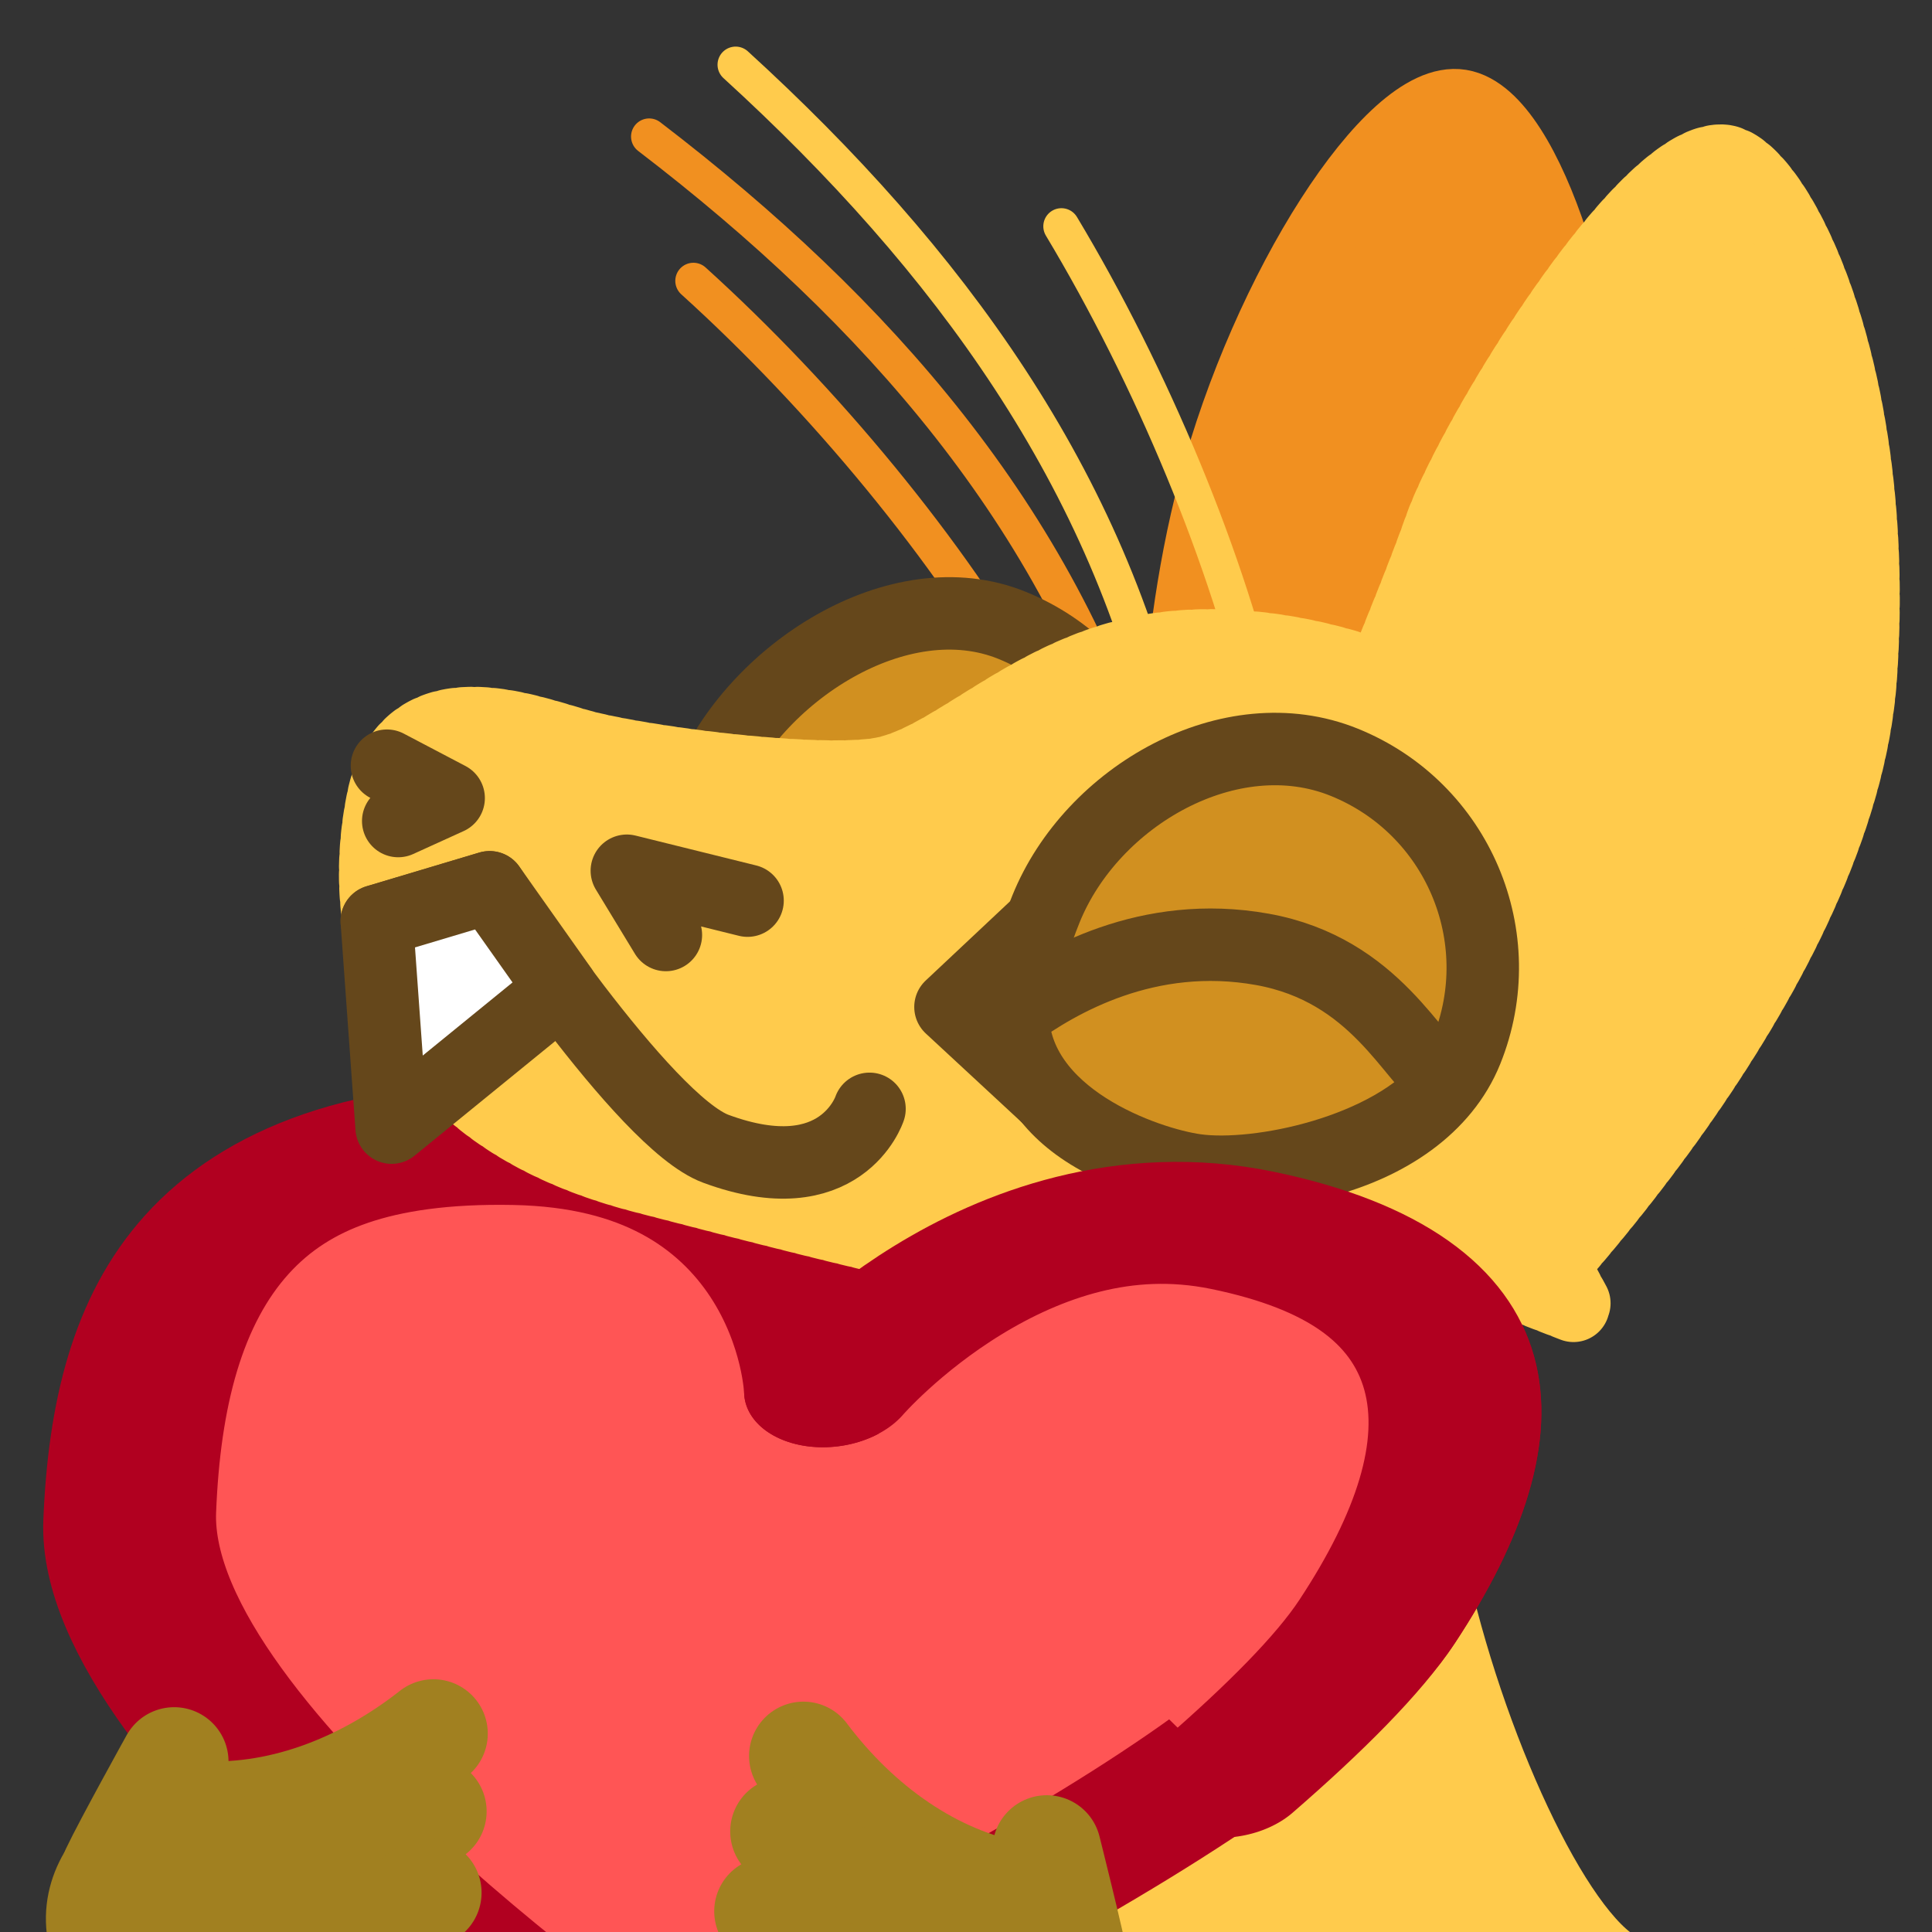 <?xml version="1.0" encoding="UTF-8" standalone="no"?>
<!-- Created with Inkscape (http://www.inkscape.org/) -->

<svg
   version="1.1"
   id="svg824"
   width="1706.667"
   height="1706.667"
   viewBox="0 0 1706.667 1706.667"
   sodipodi:docname="ying_hug_heart.svg"
   inkscape:version="1.1 (c68e22c387, 2021-05-23)"
   inkscape:export-filename="D:\Pictures\yingmotes\ying_smol.png"
   inkscape:export-xdpi="72"
   inkscape:export-ydpi="72"
   xmlns:inkscape="http://www.inkscape.org/namespaces/inkscape"
   xmlns:sodipodi="http://sodipodi.sourceforge.net/DTD/sodipodi-0.dtd"
   xmlns="http://www.w3.org/2000/svg"
   xmlns:svg="http://www.w3.org/2000/svg">
  <rect x="0" y="0" width="1706.667" height="1706.667" fill="#333333" stroke="none"/>
  <defs
     id="defs828" />
  <sodipodi:namedview
     id="namedview826"
     pagecolor="#ffffff"
     bordercolor="#666666"
     borderopacity="1.0"
     inkscape:pageshadow="2"
     inkscape:pageopacity="0.0"
     inkscape:pagecheckerboard="0"
     showgrid="false"
     inkscape:zoom="0.24892936"
     inkscape:cx="1012.3354"
     inkscape:cy="1098.7053"
     inkscape:window-width="1920"
     inkscape:window-height="1001"
     inkscape:window-x="-9"
     inkscape:window-y="-9"
     inkscape:window-maximized="1"
     inkscape:current-layer="layer1"
     showguides="false" />
  <g
     id="layer1"
     inkscape:label="Ying"
     style="display:inline"
     inkscape:groupmode="layer">
    <g
       id="g11558"
       inkscape:label="ying_main"
       transform="matrix(0.895,0,0,0.895,242.376,-159.343)"
       style="display:inline;stroke-width:1.117">
      <path
         style="display:none;fill:#123456;stroke:#123456;stroke-width:71.495;stroke-linecap:round;stroke-linejoin:round;-inkscape-stroke:none;paint-order:fill markers stroke;stop-color:#000000"
         d="m 1298.031,865.098 c 70.798,131.454 185.382,239.025 198.706,401.828 -29.438,-19.135 -55.932,-14.719 -79.483,13.247 91.022,54.7 58.514,175.917 81.69,267.15 l -99.353,6.624 c 66.759,58.919 81.773,128.186 90.522,198.706 l -122.741,-10.808 c 22.609,48.298 32.228,107.106 11.784,124.154 -11.066,9.227 -98.818,-27.585 -118.045,-30.859 -139.379,-23.735 -182.053,-27.429 -265.505,-80.279 -24.38,-41.481 23.115,-208.563 66.236,-227.044 0,0 3.379,-20.015 -75.353,-9.455 C 1015.23,1271.09 1172.184,1096.186 1298.031,865.098 Z"
         id="path3091"
         sodipodi:nodetypes="cccccccsscccc"
         inkscape:label="mane" />
      <path
         style="display:inline;fill:#ffcb4c;fill-opacity:1;stroke:#ffcb4c;stroke-width:71.495;stroke-linecap:round;stroke-linejoin:round;stroke-miterlimit:4;stroke-dasharray:none;stroke-dashoffset:0;stroke-opacity:1;paint-order:fill markers stroke;stop-color:#000000"
         d="m 885.046,1465.07 -64.785,239.508 62.822,-25.521 -92.42,443.168 566.331,2.897 c -111.96,38.527 -354.967,-650.063 -163.728,-699.314 z"
         id="path3340"
         inkscape:label="neck"
         sodipodi:nodetypes="ccccccc" />
    </g>
    <g
       id="g26585-3"
       style="display:inline;fill:#2ca089;fill-opacity:1;stroke:#2ca089;stroke-width:33.374;stroke-miterlimit:4;stroke-dasharray:none;stroke-opacity:1"
       transform="matrix(-3.518,-1.834,-2.924,2.657,6432.333,2997.517)">
      <path
         style="fill:#ff5555;stroke:#b10020;stroke-width:33.374;stroke-linecap:round;stroke-linejoin:round;stroke-miterlimit:4;stroke-dasharray:none;stroke-opacity:1;paint-order:fill markers stroke;stop-color:#000000"
         d="m 1291.245,456.877 c 0,0 141.75,-17.665 179.485,-65.731 37.735,-48.066 51.566,-90.118 2.635,-121.968 -48.932,-31.851 -91.615,17.307 -91.615,17.307 0,0 7.8,-62.566 -38.27,-78.273 -48.038,-16.377 -76.759,13.279 -90.266,67.823 -13.508,54.544 38.031,180.843 38.031,180.843 z"
         id="path1288"
         sodipodi:nodetypes="czscszc" />
    </g>
    <g
       id="g26585"
       style="display:inline"
       inkscape:label="g26585">
      <g
         id="layer2"
         inkscape:label="hand"
         transform="matrix(1.159,-0.226,0.226,1.159,-271.531,-111.749)"
         style="display:inline;fill:none;fill-opacity:1;stroke:#888800;stroke-width:0.847;stroke-opacity:1">
        <path
           style="fill:none;fill-opacity:1;stroke:#a18020;stroke-width:81.306;stroke-linecap:round;stroke-linejoin:round;stroke-miterlimit:4;stroke-dasharray:none;stroke-opacity:1;paint-order:fill markers stroke;stop-color:#000000"
           d="m 83.265,1455.261 c 0,0 -46.374,55.19 -58.97,72.288"
           id="path15392"
           sodipodi:nodetypes="cc" />
        <path
           style="fill:none;fill-opacity:1;stroke:#a18020;stroke-width:81.306;stroke-linecap:round;stroke-linejoin:round;stroke-miterlimit:4;stroke-dasharray:none;stroke-opacity:1;paint-order:fill markers stroke;stop-color:#000000"
           d="m 277.634,1471.865 c -59.859,30.709 -127.248,42.202 -188.139,25.288"
           id="path20257"
           sodipodi:nodetypes="cc" />
        <path
           style="fill:none;fill-opacity:1;stroke:#a18020;stroke-width:81.306;stroke-linecap:round;stroke-linejoin:round;stroke-miterlimit:4;stroke-dasharray:none;stroke-opacity:1;paint-order:fill markers stroke;stop-color:#000000"
           d="m 83.585,1562.01 c 61.354,-0.072 121.637,-17.855 182.068,-33.207"
           id="path20259"
           sodipodi:nodetypes="cc" />
        <path
           style="fill:none;fill-opacity:1;stroke:#a18020;stroke-width:81.306;stroke-linecap:round;stroke-linejoin:round;stroke-miterlimit:4;stroke-dasharray:none;stroke-opacity:1;paint-order:fill markers stroke;stop-color:#000000"
           d="m 71.289,1621.58 c 57.429,0.91 115.24,-0.255 179.011,-33.803"
           id="path20261"
           sodipodi:nodetypes="cc" />
        <path
           style="fill:none;fill-opacity:1;stroke:#a18020;stroke-width:81.306;stroke-linecap:round;stroke-linejoin:round;stroke-miterlimit:4;stroke-dasharray:none;stroke-opacity:1;paint-order:fill markers stroke;stop-color:#000000"
           d="m 89.494,1497.152 c 0,0 -88.087,16.505 -83.899,77.942 4.188,61.437 65.694,46.486 65.694,46.486 l 18.206,-124.427"
           id="path20376"
           sodipodi:nodetypes="cscc" />
      </g>
      <g
         id="layer2-2"
         inkscape:label="hand"
         transform="matrix(-1.062,-0.516,-0.516,1.062,1764.028,131.309)"
         style="display:inline;fill:none;fill-opacity:1;stroke:#888800;stroke-width:0.847;stroke-opacity:1">
        <path
           style="fill:none;fill-opacity:1;stroke:#a18020;stroke-width:81.306;stroke-linecap:round;stroke-linejoin:round;stroke-miterlimit:4;stroke-dasharray:none;stroke-opacity:1;paint-order:fill markers stroke;stop-color:#000000"
           d="m 83.265,1455.261 c 0,0 -46.374,55.19 -58.97,72.288"
           id="path15392-2"
           sodipodi:nodetypes="cc" />
        <path
           style="fill:none;fill-opacity:1;stroke:#a18020;stroke-width:81.306;stroke-linecap:round;stroke-linejoin:round;stroke-miterlimit:4;stroke-dasharray:none;stroke-opacity:1;paint-order:fill markers stroke;stop-color:#000000"
           d="m 277.634,1471.865 c -59.859,30.709 -127.248,42.202 -188.139,25.288"
           id="path20257-8"
           sodipodi:nodetypes="cc" />
        <path
           style="fill:none;fill-opacity:1;stroke:#a18020;stroke-width:81.306;stroke-linecap:round;stroke-linejoin:round;stroke-miterlimit:4;stroke-dasharray:none;stroke-opacity:1;paint-order:fill markers stroke;stop-color:#000000"
           d="m 83.585,1562.01 c 61.354,-0.072 121.637,-17.855 182.068,-33.207"
           id="path20259-9"
           sodipodi:nodetypes="cc" />
        <path
           style="fill:none;fill-opacity:1;stroke:#a18020;stroke-width:81.306;stroke-linecap:round;stroke-linejoin:round;stroke-miterlimit:4;stroke-dasharray:none;stroke-opacity:1;paint-order:fill markers stroke;stop-color:#000000"
           d="m 71.289,1621.58 c 57.429,0.91 115.24,-0.255 179.011,-33.803"
           id="path20261-6"
           sodipodi:nodetypes="cc" />
        <path
           style="fill:none;fill-opacity:1;stroke:#a18020;stroke-width:81.306;stroke-linecap:round;stroke-linejoin:round;stroke-miterlimit:4;stroke-dasharray:none;stroke-opacity:1;paint-order:fill markers stroke;stop-color:#000000"
           d="m 89.494,1497.152 c 0,0 -88.087,16.505 -83.899,77.942 4.188,61.437 65.694,46.486 65.694,46.486 l 18.206,-124.427"
           id="path20376-0"
           sodipodi:nodetypes="cscc" />
      </g>
    </g>
    <g
       id="g12988"
       inkscape:label="head"
       transform="matrix(0.829,0.338,-0.338,0.829,678.232,-347.656)"
       style="display:inline;stroke-width:1.117">
      <path
         style="display:inline;fill:none;fill-opacity:1;stroke:#f19020;stroke-width:35.747;stroke-linecap:round;stroke-linejoin:round;stroke-miterlimit:4;stroke-dasharray:none;stroke-dashoffset:0;stroke-opacity:1;paint-order:fill markers stroke;stop-color:#000000"
         d="M 183.293,643.925 C 345.363,702.768 518.717,795.443 644.799,895.197"
         id="path6280-0-6"
         sodipodi:nodetypes="cc"
         inkscape:label="eyelash left small"
         inkscape:transform-center-x="197.92078"
         inkscape:transform-center-y="-157.05112" />
      <path
         style="display:inline;fill:none;fill-opacity:1;stroke:#f19020;stroke-width:35.747;stroke-linecap:round;stroke-linejoin:round;stroke-miterlimit:4;stroke-dasharray:none;stroke-dashoffset:0;stroke-opacity:1;paint-order:fill markers stroke;stop-color:#000000"
         d="M 89.098,528.541 C 364.04,603.498 604.415,724.954 777.755,936.585"
         id="path6280-3"
         sodipodi:nodetypes="cc"
         inkscape:label="eyelash left big"
         inkscape:transform-center-x="274.07625"
         inkscape:transform-center-y="-245.99212" />
      <g
         id="g12997"
         inkscape:label="left eye"
         style="fill:#d19020;fill-opacity:1;stroke-width:1.117"
         transform="translate(-47.534,-12.229)">
        <path
           id="path1915-9"
           style="display:inline;fill:#d19020;fill-opacity:1;stroke:#65471b;stroke-width:71.495;stroke-linecap:round;stroke-linejoin:round;paint-order:fill markers stroke;stop-color:#000000"
           inkscape:label="lefteye"
           d="m 869.113,1070.759 c 1e-5,120.717 -155.86,218.577 -276.577,218.577 -120.717,0 -160.577,-55.86 -160.577,-176.577 0,-120.717 97.86,-260.577 218.577,-260.577 120.717,0 218.577,97.86 218.577,218.577 z"
           sodipodi:nodetypes="sssss" />
      </g>
      <path
         style="opacity:1;fill:#f19020;fill-opacity:1;stroke:#f19020;stroke-width:71.495;stroke-linecap:round;stroke-miterlimit:4;stroke-dasharray:none;stroke-dashoffset:0;stroke-opacity:1;paint-order:fill markers stroke;stop-color:#000000"
         d="m 834.948,980.545 c 0,0 -74.901,-160.661 -98.448,-341.851 -25.904,-199.328 15.433,-425.263 82.278,-440.623 66.845,-15.359 207.54,160.801 258.33,293.447 50.791,132.645 67.656,440.81 67.656,440.81 z"
         id="path1640"
         inkscape:label="left ear"
         sodipodi:nodetypes="cssscc"
         inkscape:transform-center-x="99.210781"
         inkscape:transform-center-y="-295.78633" />
      <path
         id="path1148"
         style="display:inline;opacity:1;fill:#ffcb4c;stroke:#ffcb4c;stroke-width:71.495;stroke-linecap:round;stroke-linejoin:round;stroke-miterlimit:4;stroke-dasharray:7.149, 7.149;stroke-dashoffset:0;stroke-opacity:1;paint-order:fill markers stroke;stop-color:#000000"
         inkscape:label="head"
         d="m 1299.055,1153.559 c 0,0 -0.108,-10.821 -0.951,-28.418 -0.422,-8.799 -1.026,-19.291 -1.895,-30.973 -0.869,-11.681 -2,-24.552 -3.473,-38.105 -1.473,-13.553 -3.289,-27.788 -5.523,-42.201 -2.235,-14.413 -4.889,-29.005 -8.043,-43.268 -1.577,-7.131 -3.279,-14.182 -5.115,-21.086 -1.836,-6.904 -3.807,-13.662 -5.922,-20.213 -2.115,-6.551 -4.373,-12.892 -6.787,-18.963 -2.414,-6.071 -4.983,-11.87 -7.715,-17.334 -2.732,-5.464 -5.935,-10.786 -9.539,-15.961 -3.604,-5.175 -7.611,-10.205 -11.949,-15.084 -4.338,-4.879 -9.007,-9.609 -13.94,-14.186 -4.932,-4.576 -10.126,-8.999 -15.514,-13.266 -5.387,-4.266 -10.967,-8.375 -16.67,-12.324 -5.703,-3.949 -11.53,-7.738 -17.41,-11.363 -11.761,-7.251 -23.737,-13.847 -35.371,-19.76 -11.634,-5.913 -22.926,-11.142 -33.32,-15.66 -10.395,-4.519 -19.891,-8.326 -27.934,-11.395 -16.085,-6.137 -26.354,-9.318 -26.354,-9.318 -106.831,-15.988 -232.175,6.969 -312.625,60.014 -101.267,66.77 -136.887,176.629 -198.707,211.955 -61.82,35.325 -225.2,77.273 -280.396,83.897 -55.196,6.623 -183.25,6.625 -161.172,123.641 22.078,117.016 112.599,282.605 377.541,247.279 264.942,-35.326 313.515,-44.157 536.508,-88.314 22.897,-4.534 53.848,-18.32 86.828,-36.947 l 213.871,-11.428 -92.926,-75.256 c 5.358,-4.84 10.6,-9.718 15.633,-14.637 l 142.076,-2.375 -84.881,-69.668 c 3.481,-6.554 6.481,-13.021 8.627,-19.307 1.052,-3.082 2.033,-6.627 3.047,-9.977 z" />
      <path
         style="display:none;fill:#123456;stroke:#123456;stroke-width:71.495;stroke-linecap:round;stroke-linejoin:round;-inkscape-stroke:none;paint-order:fill markers stroke;stop-color:#000000"
         d="M 880.931,744.045 C 763.916,771.643 622.613,916.257 622.613,916.257 620.953,833.211 611.28,749.437 735.213,677.809 c -124.695,-7.457 -249.288,-15.117 -408.452,46.365 0,0 303.226,-263.622 490.142,-280.397 172.212,-15.455 264.942,37.533 264.942,37.533 -0.192,-45.683 -31.458,-88.259 -90.522,-128.055 0,0 295.852,97.145 333.385,194.291 37.533,97.145 28.702,167.796 28.702,167.796 l -243.752,34.923 c 0,0 -111.711,-33.819 -228.727,-6.221 z"
         id="path1637"
         sodipodi:nodetypes="zcccsccsccz"
         inkscape:label="top hair" />
      <path
         id="path13483"
         style="display:inline;opacity:1;fill:#ffcb4c;stroke:#ffcb4c;stroke-width:71.495;stroke-linecap:round;stroke-linejoin:round;stroke-miterlimit:4;stroke-dasharray:7.149, 7.149;stroke-dashoffset:0;stroke-opacity:1;paint-order:fill markers stroke;stop-color:#000000"
         inkscape:label="right ear"
         d="m 1078.175,150.955 c -74.472,27.749 -125.066,350.639 -120.614,440.819 3.964,80.292 1.539,287.05 0.8,345.663 65.55,365.594 254.808,282.039 376.917,285.272 49.66,-143.945 132.202,-438.823 62.417,-651.194 -95.543,-290.761 -271.228,-438.554 -319.522,-420.559 z"
         sodipodi:nodetypes="ssccss"
         inkscape:transform-center-x="34.241096"
         inkscape:transform-center-y="-396.19682" />
      <g
         id="g13003"
         inkscape:label="face"
         style="display:inline;stroke-width:1.117">
        <path
           style="opacity:1;fill:none;fill-opacity:1;stroke:#65471b;stroke-width:71.495;stroke-linecap:round;stroke-linejoin:round;stroke-miterlimit:4;stroke-dasharray:none;stroke-dashoffset:0;stroke-opacity:1;paint-order:fill markers stroke;stop-color:#000000"
           d="m 83.898,1201.07 68.443,6.623 -37.533,39.741"
           id="path2163"
           inkscape:label="left nostril" />
        <path
           style="opacity:1;fill:none;fill-opacity:1;stroke:#65471b;stroke-width:71.495;stroke-linecap:round;stroke-linejoin:round;stroke-miterlimit:4;stroke-dasharray:none;stroke-dashoffset:0;stroke-opacity:1;paint-order:fill markers stroke;stop-color:#000000"
           d="m 401.828,1251.85 -59.612,-44.157 121.432,-17.663"
           id="path2198"
           inkscape:label="right nostril" />
        <path
           style="opacity:1;fill:none;fill-opacity:1;stroke:#65471b;stroke-width:71.495;stroke-linecap:round;stroke-linejoin:round;stroke-miterlimit:4;stroke-dasharray:none;stroke-dashoffset:0;stroke-opacity:1;paint-order:fill markers stroke;stop-color:#000000"
           d="m 132.471,1346.787 90.522,-72.859 c 0,0 227.99,157.194 304.174,154.641 131.805,-4.416 125.469,-93.736 125.469,-93.736"
           id="path2200"
           sodipodi:nodetypes="ccsc"
           inkscape:label="mouf" />
        <path
           style="opacity:1;fill:#ffffff;fill-opacity:1;stroke:#65471b;stroke-width:71.495;stroke-linecap:round;stroke-linejoin:round;stroke-miterlimit:4;stroke-dasharray:none;stroke-dashoffset:0;stroke-opacity:1;paint-order:fill markers stroke;stop-color:#000000"
           d="m 222.993,1530.039 -90.522,-183.251 90.522,-72.859 103.769,66.235 z"
           id="path2202"
           sodipodi:nodetypes="ccccc"
           inkscape:label="toof" />
      </g>
      <path
         style="opacity:1;fill:none;fill-opacity:1;stroke:#ffcb4c;stroke-width:35.747;stroke-linecap:round;stroke-linejoin:round;stroke-miterlimit:4;stroke-dasharray:none;stroke-dashoffset:0;stroke-opacity:1;paint-order:fill markers stroke;stop-color:#000000"
         d="M 141.358,430.688 C 408.83,529.092 637.852,670.834 792.31,896.624"
         id="path6280"
         sodipodi:nodetypes="cc"
         inkscape:label="eyelash right big"
         inkscape:transform-center-x="267.65858"
         inkscape:transform-center-y="-270.2347" />
      <path
         style="display:inline;fill:none;fill-opacity:1;stroke:#ffcb4c;stroke-width:35.747;stroke-linecap:round;stroke-linejoin:round;stroke-miterlimit:4;stroke-dasharray:none;stroke-dashoffset:0;stroke-opacity:1;paint-order:fill markers stroke;stop-color:#000000"
         d="M 499.214,456.973 C 637.217,560.393 776.189,699.461 867.866,831.556"
         id="path6280-0"
         sodipodi:nodetypes="cc"
         inkscape:label="eyelash right small"
         inkscape:transform-center-x="143.47645"
         inkscape:transform-center-y="-198.67395" />
      <g
         id="g12993"
         inkscape:label="right eye"
         transform="rotate(-0.186,-3778.71,-7002.475)"
         style="display:inline;fill:#d19020;fill-opacity:1;stroke-width:1.117">
        <path
           style="opacity:1;fill:#d19020;fill-opacity:1;stroke:#65471b;stroke-width:71.495;stroke-linecap:round;stroke-linejoin:round;stroke-miterlimit:4;stroke-dasharray:none;stroke-dashoffset:0;stroke-opacity:1;paint-order:fill markers stroke;stop-color:#000000"
           d="m 661.976,1226.049 53.367,-115.501 86.531,168.711 z"
           id="path7852"
           inkscape:label="eyenub"
           sodipodi:nodetypes="cccc" />
        <path
           id="path1915"
           style="opacity:1;fill:#d19020;fill-opacity:1;stroke:#65471b;stroke-width:71.495;stroke-linecap:round;stroke-linejoin:round;paint-order:fill markers stroke;stop-color:#000000"
           inkscape:label="righteye"
           d="m 1150.289,1075.222 c 0,120.717 -151.86,218.577 -272.577,218.577 -120.717,0 -164.577,-71.86 -164.577,-192.577 -2e-5,-120.717 97.86,-244.577 218.577,-244.577 120.717,-2e-5 218.577,97.86 218.577,218.577 z"
           sodipodi:nodetypes="sssss" />
        <path
           id="path1749"
           style="display:inline;fill:#d19020;fill-opacity:1;stroke:#65471b;stroke-width:71.495;stroke-linecap:round;stroke-linejoin:round;-inkscape-stroke:none;paint-order:fill markers stroke;stop-color:#000000"
           d="m 925.783,1058.14 c -111.901,23.517 -174.601,104.195 -204.103,151.674 39.968,93.965 177.1,86.881 225.006,74.903 60.343,-15.087 171.346,-89.012 196.729,-172.482 -38.486,-7.457 -105.731,-77.613 -217.633,-54.096 z"
           inkscape:label="right lid"
           sodipodi:nodetypes="zcscz" />
      </g>
    </g>
    <g
       id="g1377"
       style="display:inline;fill:#2ca089;fill-opacity:1;stroke:#2ca089;stroke-width:33.374;stroke-miterlimit:4;stroke-dasharray:none;stroke-opacity:1"
       transform="matrix(-3.518,-1.834,-2.924,2.657,6432.333,2997.517)">
      <path
         style="fill:#ff5555;stroke:#b10020;stroke-width:33.374;stroke-linecap:round;stroke-linejoin:round;stroke-miterlimit:4;stroke-dasharray:none;stroke-opacity:1;paint-order:fill markers stroke;stop-color:#000000"
         d="m 1381.751,286.484 c 0,0 7.8,-62.566 -38.27,-78.273 -48.038,-16.377 -76.759,13.279 -90.266,67.823 -3.022,12.203 -3.882,29.59 -3.396,49.23"
         id="path1375"
         sodipodi:nodetypes="cssc" />
    </g>
  </g>
</svg>
